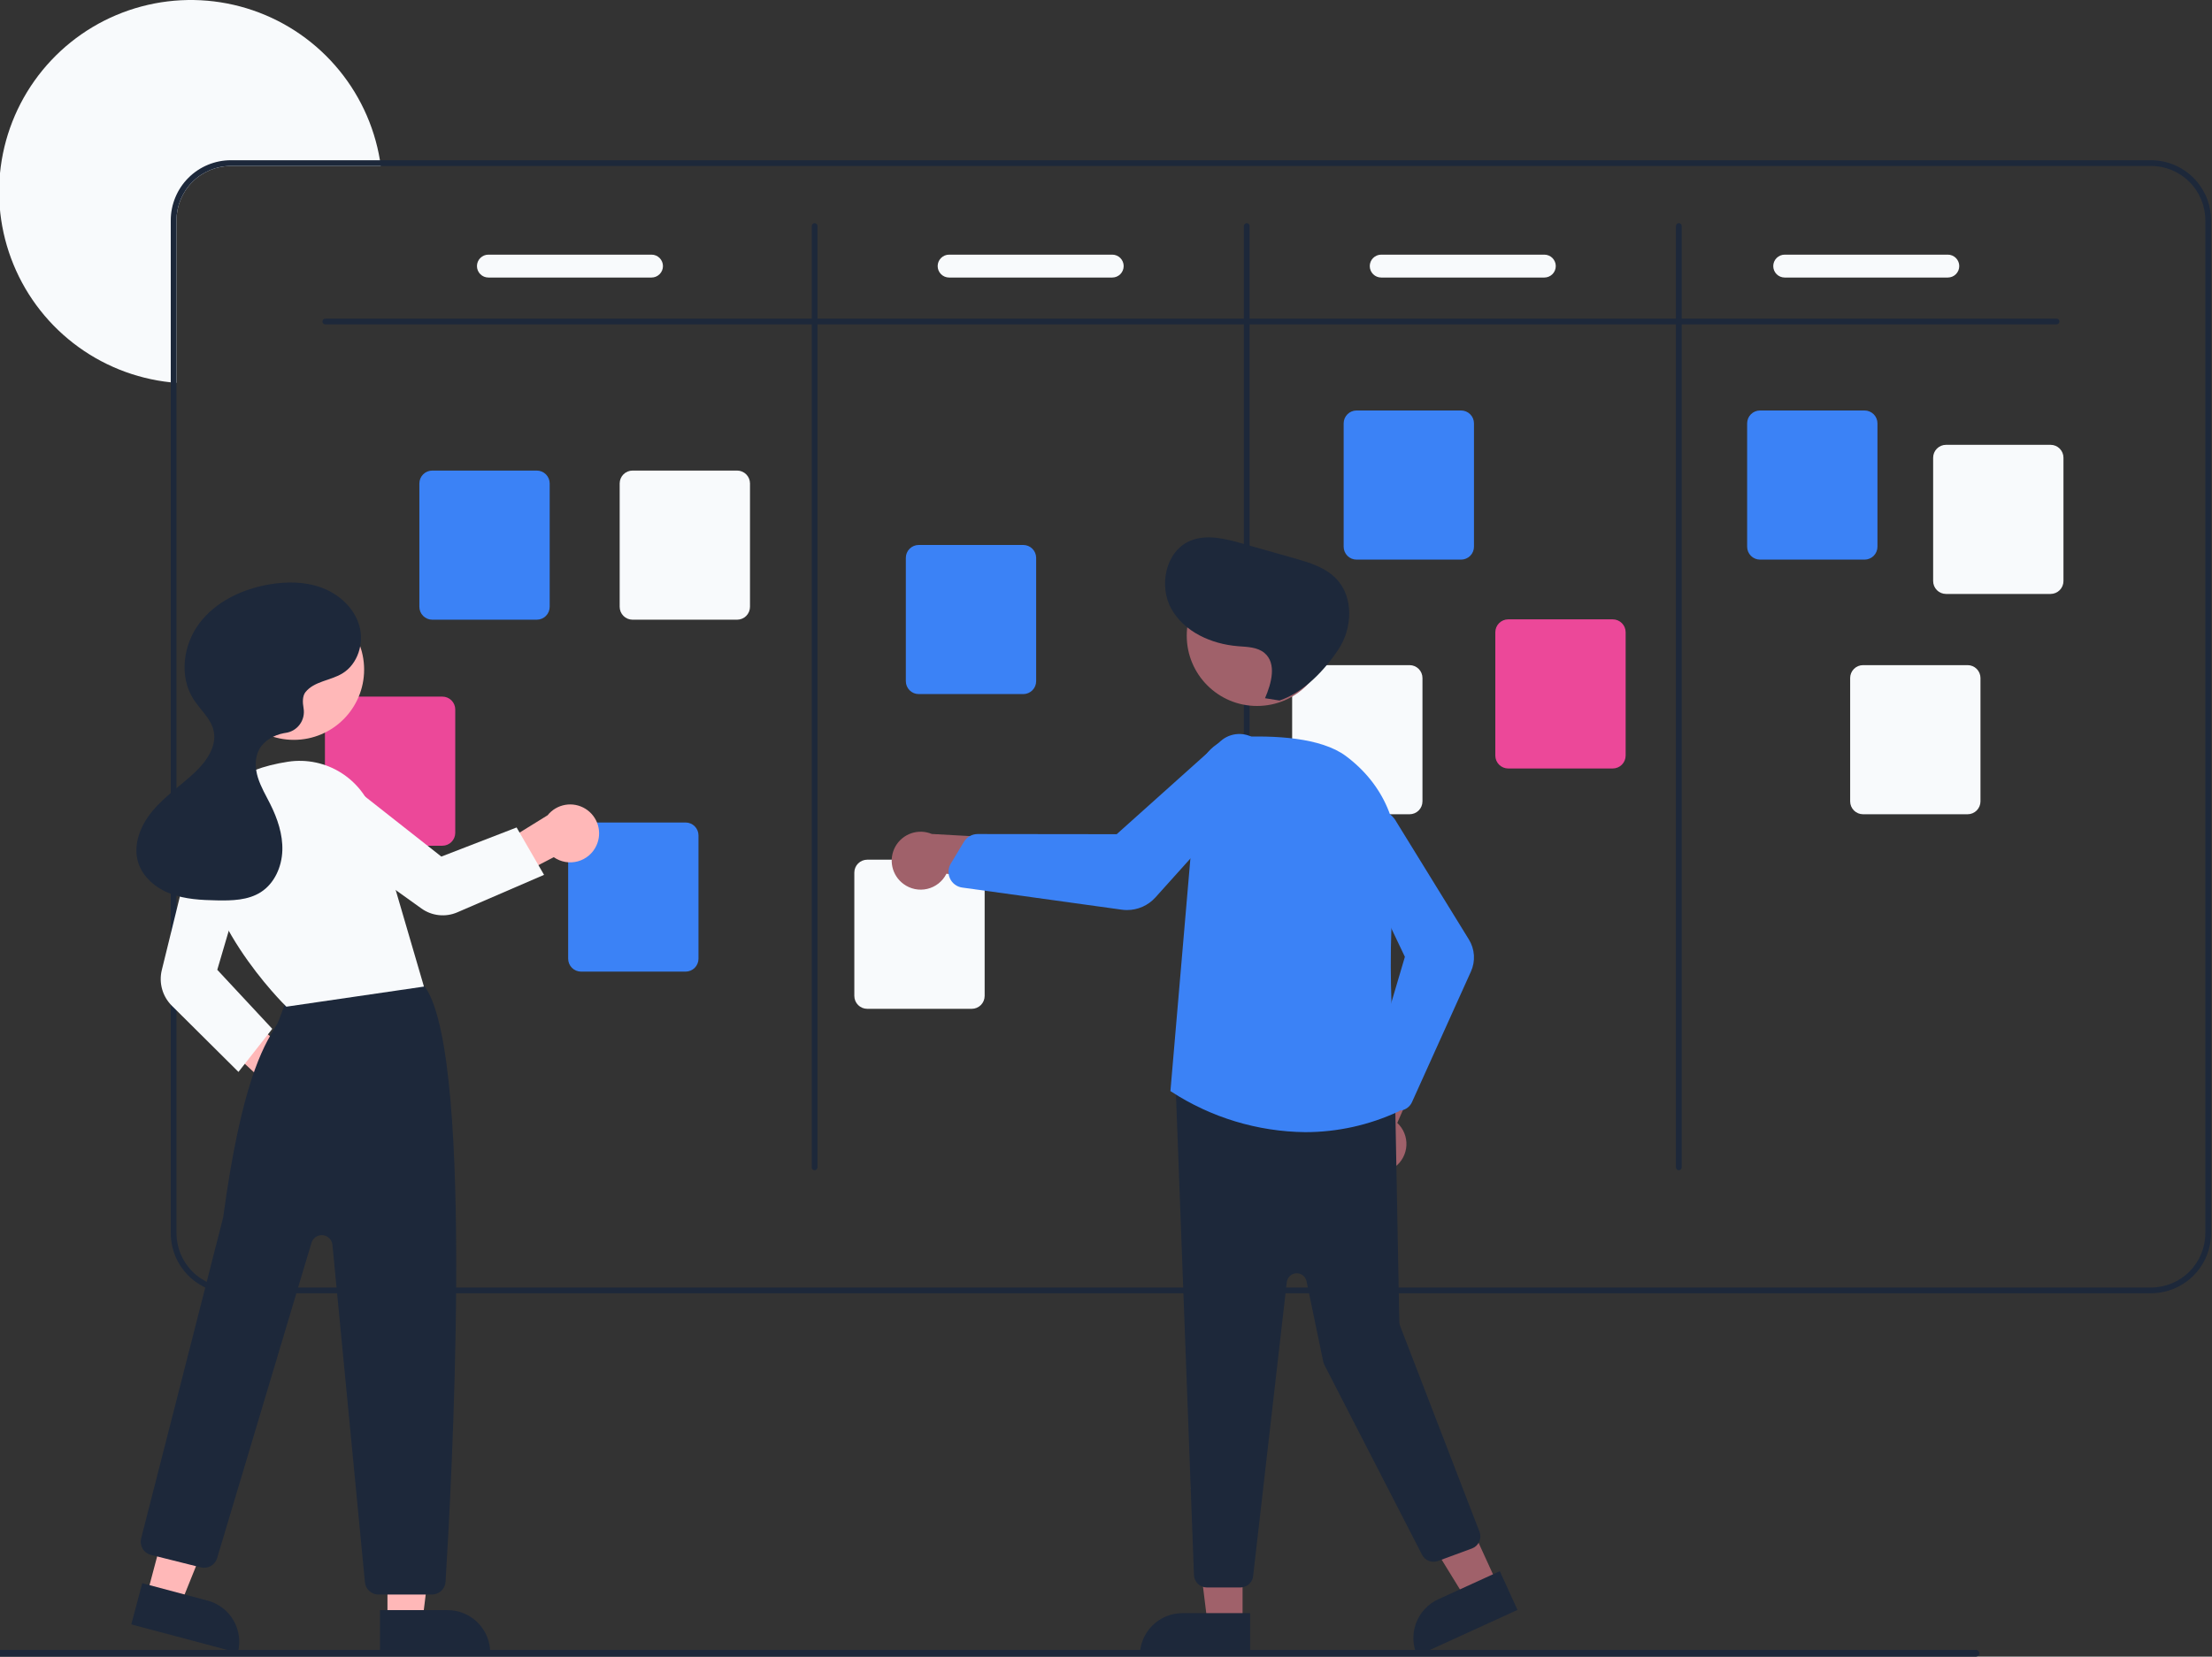<svg width="773" height="579" viewBox="0 0 773 579" fill="none" xmlns="http://www.w3.org/2000/svg">
<rect x="0" y="0" width="773" height="579" fill="#333333" stroke="none"/>
<g clip-path="url(#clip0_1_2)">
<path d="M133.076 58H80.676C75.639 58.005 70.808 60.008 67.246 63.57C63.684 67.132 61.681 71.962 61.676 77V133.81C61.006 133.77 60.336 133.71 59.676 133.63C47.262 132.324 35.46 127.576 25.6 119.921C15.74 112.266 8.215 102.009 3.872 90.306C-0.47 78.604 -1.457 65.92 1.023 53.687C3.504 41.453 9.352 30.156 17.909 21.068C26.467 11.98 37.393 5.464 49.455 2.254C61.518 -0.957 74.237 -0.733 86.18 2.899C98.122 6.53 108.813 13.426 117.046 22.809C125.279 32.191 130.727 43.687 132.776 56C132.886 56.66 132.986 57.33 133.076 58Z" fill="#F8FAFC"/>
<path d="M751.676 56H80.676C75.109 56.006 69.771 58.221 65.834 62.157C61.897 66.094 59.682 71.432 59.676 77V431C59.682 436.568 61.897 441.906 65.834 445.842C69.771 449.779 75.109 451.994 80.676 452H751.676C757.244 451.994 762.582 449.779 766.519 445.842C770.456 441.906 772.67 436.568 772.676 431V77C772.67 71.432 770.456 66.094 766.519 62.157C762.582 58.221 757.244 56.006 751.676 56ZM770.676 431C770.672 436.038 768.668 440.868 765.106 444.43C761.544 447.992 756.714 449.995 751.676 450H80.676C75.639 449.995 70.808 447.992 67.246 444.43C63.684 440.868 61.681 436.038 61.676 431V77C61.681 71.962 63.684 67.132 67.246 63.57C70.808 60.008 75.639 58.005 80.676 58H751.676C756.714 58.005 761.544 60.008 765.106 63.57C768.668 67.132 770.672 71.962 770.676 77V431Z" fill="#1D283A"/>
<path d="M718.676 113.37H113.676C113.411 113.37 113.157 113.264 112.969 113.077C112.782 112.889 112.676 112.635 112.676 112.37C112.676 112.104 112.782 111.85 112.969 111.663C113.157 111.475 113.411 111.37 113.676 111.37H718.676C718.941 111.37 719.196 111.475 719.383 111.663C719.571 111.85 719.676 112.104 719.676 112.37C719.676 112.635 719.571 112.889 719.383 113.077C719.196 113.264 718.941 113.37 718.676 113.37Z" fill="#1D283A"/>
<path d="M284.676 409C284.411 409 284.157 408.895 283.969 408.707C283.782 408.52 283.676 408.265 283.676 408V79C283.676 78.735 283.782 78.48 283.969 78.293C284.157 78.105 284.411 78 284.676 78C284.941 78 285.196 78.105 285.383 78.293C285.571 78.48 285.676 78.735 285.676 79V408C285.676 408.265 285.571 408.52 285.383 408.707C285.196 408.895 284.941 409 284.676 409Z" fill="#1D283A"/>
<path d="M435.676 409C435.411 409 435.157 408.895 434.969 408.707C434.782 408.52 434.676 408.265 434.676 408V79C434.676 78.735 434.782 78.48 434.969 78.293C435.157 78.105 435.411 78 435.676 78C435.941 78 436.196 78.105 436.383 78.293C436.571 78.48 436.676 78.735 436.676 79V408C436.676 408.265 436.571 408.52 436.383 408.707C436.196 408.895 435.941 409 435.676 409Z" fill="#1D283A"/>
<path d="M586.676 409C586.411 409 586.157 408.895 585.969 408.707C585.782 408.52 585.676 408.265 585.676 408V79C585.676 78.735 585.782 78.48 585.969 78.293C586.157 78.105 586.411 78 586.676 78C586.941 78 587.196 78.105 587.383 78.293C587.571 78.48 587.676 78.735 587.676 79V408C587.676 408.265 587.571 408.52 587.383 408.707C587.196 408.895 586.941 409 586.676 409Z" fill="#1D283A"/>
<path d="M187.592 216.587H151.052C149.859 216.586 148.715 216.112 147.871 215.268C147.028 214.424 146.553 213.28 146.552 212.087V168.968C146.553 167.775 147.028 166.631 147.871 165.787C148.715 164.944 149.859 164.469 151.052 164.468H187.592C188.785 164.469 189.929 164.944 190.772 165.787C191.616 166.631 192.091 167.775 192.092 168.968V212.087C192.091 213.28 191.616 214.424 190.772 215.268C189.929 216.112 188.785 216.586 187.592 216.587Z" fill="#3B82F6"/>
<path d="M239.592 339.587H203.052C201.859 339.586 200.715 339.112 199.871 338.268C199.028 337.424 198.553 336.28 198.552 335.087V291.968C198.553 290.775 199.028 289.631 199.871 288.787C200.715 287.944 201.859 287.469 203.052 287.468H239.592C240.785 287.469 241.929 287.944 242.772 288.787C243.616 289.631 244.091 290.775 244.092 291.968V335.087C244.091 336.28 243.616 337.424 242.772 338.268C241.929 339.112 240.785 339.586 239.592 339.587Z" fill="#3B82F6"/>
<path d="M357.592 242.587H321.052C319.859 242.586 318.715 242.112 317.872 241.268C317.028 240.424 316.553 239.28 316.552 238.087V194.968C316.553 193.775 317.028 192.631 317.872 191.787C318.715 190.944 319.859 190.469 321.052 190.468H357.592C358.785 190.469 359.929 190.944 360.773 191.787C361.616 192.631 362.091 193.775 362.092 194.968V238.087C362.091 239.28 361.616 240.424 360.773 241.268C359.929 242.112 358.785 242.586 357.592 242.587Z" fill="#3B82F6"/>
<path d="M510.592 195.587H474.052C472.859 195.586 471.715 195.112 470.872 194.268C470.028 193.424 469.553 192.28 469.552 191.087V147.968C469.553 146.775 470.028 145.631 470.872 144.787C471.715 143.944 472.859 143.469 474.052 143.468H510.592C511.785 143.469 512.929 143.944 513.773 144.787C514.616 145.631 515.091 146.775 515.092 147.968V191.087C515.091 192.28 514.616 193.424 513.773 194.268C512.929 195.112 511.785 195.586 510.592 195.587Z" fill="#3B82F6"/>
<path d="M651.592 195.587H615.052C613.859 195.586 612.715 195.112 611.872 194.268C611.028 193.424 610.553 192.28 610.552 191.087V147.968C610.553 146.775 611.028 145.631 611.872 144.787C612.715 143.944 613.859 143.469 615.052 143.468H651.592C652.785 143.469 653.929 143.944 654.773 144.787C655.616 145.631 656.091 146.775 656.092 147.968V191.087C656.091 192.28 655.616 193.424 654.773 194.268C653.929 195.112 652.785 195.586 651.592 195.587Z" fill="#3B82F6"/>
<path d="M716.592 207.587H680.052C678.859 207.586 677.715 207.112 676.872 206.268C676.028 205.424 675.553 204.28 675.552 203.087V159.968C675.553 158.775 676.028 157.631 676.872 156.787C677.715 155.944 678.859 155.469 680.052 155.468H716.592C717.785 155.469 718.929 155.944 719.773 156.787C720.616 157.631 721.091 158.775 721.092 159.968V203.087C721.091 204.28 720.616 205.424 719.773 206.268C718.929 207.112 717.785 207.586 716.592 207.587Z" fill="#F8FAFC"/>
<path d="M687.592 284.587H651.052C649.859 284.586 648.715 284.112 647.872 283.268C647.028 282.424 646.553 281.28 646.552 280.087V236.968C646.553 235.775 647.028 234.631 647.872 233.787C648.715 232.944 649.859 232.469 651.052 232.468H687.592C688.785 232.469 689.929 232.944 690.773 233.787C691.616 234.631 692.091 235.775 692.092 236.968V280.087C692.091 281.28 691.616 282.424 690.773 283.268C689.929 284.112 688.785 284.586 687.592 284.587Z" fill="#F8FAFC"/>
<path d="M563.592 268.587H527.052C525.859 268.586 524.715 268.112 523.872 267.268C523.028 266.424 522.553 265.28 522.552 264.087V220.968C522.553 219.775 523.028 218.631 523.872 217.787C524.715 216.944 525.859 216.469 527.052 216.468H563.592C564.785 216.469 565.929 216.944 566.773 217.787C567.616 218.631 568.091 219.775 568.092 220.968V264.087C568.091 265.28 567.616 266.424 566.773 267.268C565.929 268.112 564.785 268.586 563.592 268.587Z" fill="#EC4899"/>
<path d="M492.592 284.587H456.052C454.859 284.586 453.715 284.112 452.872 283.268C452.028 282.424 451.553 281.28 451.552 280.087V236.968C451.553 235.775 452.028 234.631 452.872 233.787C453.715 232.944 454.859 232.469 456.052 232.468H492.592C493.785 232.469 494.929 232.944 495.773 233.787C496.616 234.631 497.091 235.775 497.092 236.968V280.087C497.091 281.28 496.616 282.424 495.773 283.268C494.929 284.112 493.785 284.586 492.592 284.587Z" fill="#F8FAFC"/>
<path d="M339.592 352.587H303.052C301.859 352.586 300.715 352.112 299.872 351.268C299.028 350.424 298.553 349.28 298.552 348.087V304.968C298.553 303.775 299.028 302.631 299.872 301.787C300.715 300.944 301.859 300.469 303.052 300.468H339.592C340.785 300.469 341.929 300.944 342.773 301.787C343.616 302.631 344.091 303.775 344.092 304.968V348.087C344.091 349.28 343.616 350.424 342.773 351.268C341.929 352.112 340.785 352.586 339.592 352.587Z" fill="#F8FAFC"/>
<path d="M154.592 295.587H118.052C116.859 295.586 115.715 295.112 114.871 294.268C114.028 293.424 113.553 292.28 113.552 291.087V247.968C113.553 246.775 114.028 245.631 114.871 244.787C115.715 243.944 116.859 243.469 118.052 243.468H154.592C155.785 243.469 156.929 243.944 157.772 244.787C158.616 245.631 159.091 246.775 159.092 247.968V291.087C159.091 292.28 158.616 293.424 157.772 294.268C156.929 295.112 155.785 295.586 154.592 295.587Z" fill="#EC4899"/>
<path d="M257.592 216.587H221.052C219.859 216.586 218.715 216.112 217.871 215.268C217.028 214.424 216.553 213.28 216.552 212.087V168.968C216.553 167.775 217.028 166.631 217.871 165.787C218.715 164.944 219.859 164.469 221.052 164.468H257.592C258.785 164.469 259.929 164.944 260.772 165.787C261.616 166.631 262.091 167.775 262.092 168.968V212.087C262.091 213.28 261.616 214.424 260.772 215.268C259.929 216.112 258.785 216.586 257.592 216.587Z" fill="#F8FAFC"/>
<path d="M227.676 97H170.676C169.615 97 168.598 96.579 167.848 95.828C167.098 95.078 166.676 94.061 166.676 93C166.676 91.939 167.098 90.922 167.848 90.172C168.598 89.421 169.615 89 170.676 89H227.676C228.737 89 229.755 89.421 230.505 90.172C231.255 90.922 231.676 91.939 231.676 93C231.676 94.061 231.255 95.078 230.505 95.828C229.755 96.579 228.737 97 227.676 97Z" fill="#F8FAFC"/>
<path d="M388.676 97H331.676C330.615 97 329.598 96.579 328.848 95.828C328.098 95.078 327.676 94.061 327.676 93C327.676 91.939 328.098 90.922 328.848 90.172C329.598 89.421 330.615 89 331.676 89H388.676C389.737 89 390.755 89.421 391.505 90.172C392.255 90.922 392.676 91.939 392.676 93C392.676 94.061 392.255 95.078 391.505 95.828C390.755 96.579 389.737 97 388.676 97Z" fill="#F8FAFC"/>
<path d="M539.676 97H482.676C481.615 97 480.598 96.579 479.848 95.828C479.098 95.078 478.676 94.061 478.676 93C478.676 91.939 479.098 90.922 479.848 90.172C480.598 89.421 481.615 89 482.676 89H539.676C540.737 89 541.755 89.421 542.505 90.172C543.255 90.922 543.676 91.939 543.676 93C543.676 94.061 543.255 95.078 542.505 95.828C541.755 96.579 540.737 97 539.676 97Z" fill="#F8FAFC"/>
<path d="M680.676 97H623.676C622.615 97 621.598 96.579 620.848 95.828C620.098 95.078 619.676 94.061 619.676 93C619.676 91.939 620.098 90.922 620.848 90.172C621.598 89.421 622.615 89 623.676 89H680.676C681.737 89 682.755 89.421 683.505 90.172C684.255 90.922 684.676 91.939 684.676 93C684.676 94.061 684.255 95.078 683.505 95.828C682.755 96.579 681.737 97 680.676 97Z" fill="#F8FAFC"/>
<path d="M100.009 389.891C98.546 389.748 97.132 389.286 95.867 388.537C94.602 387.788 93.517 386.771 92.687 385.557C91.858 384.343 91.304 382.963 91.066 381.512C90.828 380.061 90.911 378.576 91.309 377.161L65.676 353.3L79.229 349.862L104.435 370.305C106.768 371.132 108.717 372.785 109.912 374.952C111.108 377.119 111.467 379.65 110.921 382.064C110.376 384.478 108.964 386.609 106.953 388.051C104.941 389.494 102.471 390.149 100.009 389.891Z" fill="#FFB8B8"/>
<path d="M135.404 566.253H147.664L153.496 518.965H135.402L135.404 566.253Z" fill="#FFB8B8"/>
<path d="M171.308 577.636L132.777 577.637L132.777 562.75L156.421 562.749C160.369 562.749 164.155 564.317 166.947 567.109C169.739 569.901 171.308 573.687 171.308 577.636Z" fill="#1D283A"/>
<path d="M51.345 557.401L63.193 560.555L80.994 516.359L63.509 511.705L51.345 557.401Z" fill="#FFB8B8"/>
<path d="M83.113 577.639L45.879 567.729L49.708 553.343L72.556 559.424C76.372 560.44 79.627 562.929 81.607 566.345C83.587 569.761 84.129 573.824 83.113 577.639Z" fill="#1D283A"/>
<path d="M150.961 557.3H132.254C131.072 557.304 129.932 556.866 129.057 556.071C128.182 555.277 127.637 554.183 127.528 553.007L116.171 435.075C116.088 434.21 115.707 433.401 115.093 432.786C114.479 432.171 113.67 431.789 112.805 431.704C111.94 431.62 111.073 431.838 110.351 432.323C109.63 432.808 109.099 433.528 108.85 434.36L75.877 544.56C75.528 545.731 74.74 546.722 73.678 547.327C72.617 547.932 71.362 548.103 70.177 547.806L52.774 543.454C52.166 543.302 51.595 543.032 51.092 542.658C50.59 542.285 50.166 541.816 49.846 541.278C49.526 540.74 49.315 540.144 49.225 539.524C49.136 538.905 49.171 538.273 49.326 537.667C49.611 536.557 77.737 426.639 77.983 425.509C84.355 378.541 91.98 365.955 96.076 359.194C96.415 358.635 96.726 358.12 97.007 357.634C97.358 357.025 99.519 350.989 100.89 347.069C101.068 346.432 101.377 345.838 101.796 345.325C102.215 344.813 102.736 344.393 103.325 344.092C120.536 335.29 140.673 341.383 146.435 343.46C147.39 343.796 148.21 344.433 148.773 345.275C166.057 371.347 157.575 522.767 155.699 552.856C155.621 554.06 155.088 555.189 154.208 556.014C153.328 556.839 152.167 557.299 150.961 557.3Z" fill="#1D283A"/>
<path d="M102.684 258.585C116.249 258.585 127.245 247.589 127.245 234.024C127.245 220.46 116.249 209.463 102.684 209.463C89.119 209.463 78.123 220.46 78.123 234.024C78.123 247.589 89.119 258.585 102.684 258.585Z" fill="#FFB8B8"/>
<path d="M100.082 351.838L99.905 351.667C99.574 351.347 66.85 319.287 71.085 289.643C72.896 276.963 83.155 268.861 100.752 266.212C107.217 265.252 113.812 266.657 119.323 270.17C124.835 273.683 128.893 279.067 130.752 285.333L148.152 344.817L100.082 351.838Z" fill="#F8FAFC"/>
<path d="M83.333 374.641L60.014 351.47C58.42 349.876 57.262 347.899 56.653 345.729C56.044 343.559 56.003 341.269 56.535 339.078L67.823 293.159C68.161 291.783 68.778 290.491 69.636 289.363C70.493 288.235 71.573 287.296 72.809 286.602C74.044 285.908 75.409 285.475 76.819 285.33C78.228 285.185 79.652 285.331 81.003 285.759C83.578 286.589 85.728 288.388 86.999 290.776C88.27 293.164 88.562 295.953 87.812 298.553L75.928 338.949L95.146 359.586L83.333 374.641Z" fill="#F8FAFC"/>
<path d="M208.404 295.562C207.788 296.897 206.886 298.08 205.763 299.028C204.64 299.977 203.322 300.667 201.903 301.052C200.484 301.436 198.998 301.504 197.55 301.252C196.101 300.999 194.726 300.432 193.521 299.591L162.391 315.726L163.767 302.02L191.364 284.941C192.912 283.009 195.114 281.713 197.554 281.297C199.994 280.88 202.501 281.374 204.602 282.683C206.702 283.992 208.25 286.026 208.95 288.4C209.651 290.774 209.457 293.322 208.404 295.562Z" fill="#FFB8B8"/>
<path d="M190.121 305.765L159.775 318.878C157.755 319.744 155.546 320.076 153.361 319.841C151.176 319.607 149.088 318.814 147.298 317.54L108.709 289.891C107.557 289.065 106.587 288.013 105.859 286.797C105.13 285.582 104.659 284.23 104.474 282.826C104.289 281.421 104.394 279.993 104.783 278.631C105.172 277.268 105.837 276 106.735 274.905C108.463 272.822 110.932 271.494 113.622 271.202C116.312 270.909 119.009 271.675 121.144 273.337L154.232 299.379L180.533 289.204L190.121 305.765Z" fill="#F8FAFC"/>
<path d="M106.756 241.895C109.786 238.098 115.447 237.894 119.609 235.39C125.061 232.109 127.315 224.779 125.558 218.664C123.801 212.549 118.62 207.783 112.679 205.503C106.739 203.224 100.13 203.196 93.863 204.298C84.533 205.938 75.347 210.293 69.657 217.867C63.966 225.441 62.518 236.533 67.675 244.479C70.046 248.132 73.705 251.146 74.651 255.396C75.893 260.976 71.979 266.357 67.787 270.242C63.01 274.669 57.53 278.376 53.345 283.365C49.16 288.355 46.369 295.171 48.279 301.397C49.879 306.614 54.535 310.457 59.64 312.381C64.746 314.306 70.306 314.584 75.761 314.691C81.059 314.794 86.685 314.666 91.147 311.809C95.924 308.752 98.475 302.951 98.664 297.282C98.852 291.614 96.958 286.06 94.419 280.988C92.906 277.965 91.146 275.035 90.141 271.808C89.135 268.58 88.961 264.917 90.571 261.945C92.264 258.82 95.689 256.936 99.175 256.251C99.357 256.215 99.548 256.183 99.749 256.155C100.741 256.026 101.697 255.698 102.558 255.189C103.42 254.681 104.169 254.002 104.761 253.196C105.353 252.39 105.775 251.471 106.003 250.497C106.23 249.523 106.257 248.512 106.082 247.527C105.685 245.313 105.719 243.193 106.756 241.895Z" fill="#1D283A"/>
<path d="M434.229 567.3H421.969L416.137 520.012L434.231 520.013L434.229 567.3Z" fill="#A0616A"/>
<path d="M413.212 563.797H436.856V578.684H398.325C398.325 576.729 398.71 574.793 399.458 572.987C400.206 571.181 401.303 569.539 402.685 568.157C404.068 566.775 405.709 565.678 407.515 564.93C409.321 564.182 411.257 563.797 413.212 563.797Z" fill="#1D283A"/>
<path d="M523.184 553.413L512.033 558.506L487.079 517.917L503.538 510.399L523.184 553.413Z" fill="#A0616A"/>
<path d="M502.612 558.958L524.118 549.135L530.303 562.676L495.256 578.685C494.443 576.906 493.989 574.985 493.919 573.032C493.85 571.078 494.165 569.13 494.848 567.298C495.531 565.466 496.568 563.787 497.901 562.356C499.233 560.925 500.834 559.771 502.612 558.958Z" fill="#1D283A"/>
<path d="M487.482 407.857C488.656 406.973 489.623 405.842 490.313 404.544C491.003 403.246 491.401 401.813 491.477 400.345C491.553 398.877 491.307 397.41 490.755 396.047C490.203 394.685 489.359 393.46 488.283 392.458L502.694 359.759L484.386 362.861L473.507 393.438C471.945 395.358 471.142 397.784 471.249 400.257C471.357 402.73 472.367 405.077 474.09 406.855C475.812 408.632 478.127 409.716 480.595 409.9C483.063 410.085 485.514 409.358 487.482 407.857Z" fill="#A0616A"/>
<path d="M433.448 554.831H421.736C420.6 554.827 419.507 554.396 418.675 553.622C417.843 552.849 417.334 551.79 417.247 550.658L410.86 380.099C410.813 379.445 410.909 378.789 411.141 378.177C411.374 377.564 411.737 377.009 412.206 376.552C412.675 376.094 413.239 375.745 413.857 375.527C414.475 375.31 415.133 375.231 415.786 375.294L483.521 382.488C484.618 382.595 485.638 383.102 486.387 383.912C487.136 384.722 487.562 385.778 487.583 386.881L489.002 462.117C489.01 462.525 489.089 462.929 489.236 463.31L517.021 535.363C517.236 535.919 517.338 536.513 517.321 537.109C517.304 537.706 517.168 538.293 516.922 538.836C516.677 539.38 516.325 539.869 515.888 540.275C515.451 540.682 514.938 540.997 514.378 541.203L502.51 545.576C501.479 545.956 500.345 545.946 499.321 545.547C498.298 545.148 497.455 544.389 496.952 543.412L462.82 477.043C462.634 476.682 462.498 476.298 462.416 475.901L456.585 447.807C456.416 446.992 455.962 446.265 455.305 445.754C454.648 445.244 453.831 444.984 453 445.022C452.168 445.06 451.378 445.392 450.77 445.96C450.162 446.527 449.776 447.293 449.681 448.119L437.918 550.843C437.793 551.941 437.268 552.954 436.443 553.69C435.619 554.425 434.552 554.832 433.448 554.831Z" fill="#1D283A"/>
<path d="M439.279 246.739C452.844 246.739 463.84 235.743 463.84 222.178C463.84 208.613 452.844 197.617 439.279 197.617C425.715 197.617 414.718 208.613 414.718 222.178C414.718 235.743 425.715 246.739 439.279 246.739Z" fill="#A0616A"/>
<path d="M456.123 395.694C439.467 395.511 423.208 390.586 409.25 381.496L409.011 381.331L409.036 381.042L418.431 271.626C418.755 267.913 420.412 264.444 423.095 261.859C425.779 259.274 429.308 257.748 433.03 257.564C445.206 257.004 461.561 257.71 470.316 264.231C483.546 274.085 489.923 288.924 487.811 304.943C483.431 338.162 488.393 382.972 488.973 387.972L489.015 388.333L488.686 388.484C478.486 393.229 467.373 395.69 456.123 395.694Z" fill="#3B82F6"/>
<path d="M488.86 388.158C488.168 388.156 487.483 388.012 486.849 387.733C486.216 387.453 485.647 387.046 485.179 386.536L479.807 380.674C479.226 380.037 478.819 379.262 478.625 378.422C478.431 377.582 478.456 376.707 478.697 375.879L490.948 334.416L472.308 295.272C471.438 293.44 471.225 291.364 471.705 289.393C472.128 287.662 473.065 286.101 474.393 284.915C475.722 283.728 477.379 282.972 479.145 282.747C480.912 282.521 482.706 282.836 484.29 283.65C485.874 284.465 487.173 285.74 488.018 287.309L513.312 328.351C514.34 330.016 514.943 331.907 515.069 333.86C515.194 335.812 514.838 337.766 514.033 339.549L493.423 385.214C493.083 385.969 492.561 386.627 491.904 387.13C491.246 387.633 490.474 387.964 489.656 388.094C489.393 388.136 489.127 388.157 488.86 388.158Z" fill="#3B82F6"/>
<path d="M315.738 308.953C316.917 309.83 318.275 310.438 319.715 310.734C321.155 311.03 322.642 311.006 324.072 310.665C325.502 310.324 326.84 309.674 327.991 308.76C329.143 307.846 330.08 306.69 330.736 305.375L366.174 309.971L358.03 293.283L325.626 291.477C323.343 290.52 320.789 290.434 318.447 291.235C316.105 292.036 314.139 293.668 312.92 295.823C311.701 297.977 311.315 300.503 311.834 302.923C312.353 305.343 313.742 307.488 315.738 308.953Z" fill="#A0616A"/>
<path d="M393.849 318.067C393.232 318.067 392.616 318.024 392.005 317.939L336.254 310.207C335.343 310.082 334.477 309.732 333.735 309.189C332.993 308.646 332.398 307.926 332.003 307.096C331.875 306.828 331.769 306.551 331.685 306.267C331.469 305.528 331.409 304.753 331.508 303.991C331.607 303.228 331.863 302.494 332.26 301.835L336.873 294.186C337.37 293.369 338.068 292.692 338.9 292.222C339.733 291.752 340.673 291.503 341.629 291.5H341.637L390.233 291.556L426.527 259.039C428.215 257.529 430.372 256.647 432.634 256.539C434.62 256.447 436.588 256.959 438.277 258.008C439.966 259.057 441.298 260.593 442.096 262.414C442.895 264.235 443.122 266.256 442.749 268.209C442.376 270.162 441.42 271.956 440.006 273.355L403.791 313.633C402.538 315.028 401.005 316.144 399.292 316.908C397.579 317.672 395.725 318.067 393.849 318.067Z" fill="#3B82F6"/>
<path d="M442.072 244.028C444.316 238.833 446.215 231.915 441.91 228.243C439.413 226.113 435.817 226.108 432.545 225.843C423.328 225.096 413.839 220.855 409.334 212.78C404.829 204.704 407.345 192.695 415.844 189.052C421.574 186.596 428.142 188.269 434.139 189.969L452.145 195.075C457.495 196.592 463.112 198.265 466.964 202.277C473.106 208.674 472.647 219.488 467.768 226.895C462.889 234.301 455.542 242.025 447.131 244.837L442.072 244.028Z" fill="#1D283A"/>
<path d="M690.485 579.01H-47.809C-47.966 579.01 -48.121 578.98 -48.266 578.92C-48.411 578.86 -48.542 578.773 -48.653 578.662C-48.764 578.551 -48.852 578.42 -48.912 578.275C-48.972 578.131 -49.003 577.976 -49.003 577.819C-49.003 577.662 -48.972 577.507 -48.912 577.362C-48.852 577.218 -48.764 577.086 -48.653 576.976C-48.542 576.865 -48.411 576.777 -48.266 576.718C-48.121 576.658 -47.966 576.628 -47.809 576.628H690.485C690.641 576.628 690.797 576.658 690.941 576.718C691.086 576.777 691.218 576.865 691.329 576.976C691.44 577.086 691.528 577.218 691.588 577.362C691.648 577.507 691.679 577.662 691.679 577.819C691.679 577.976 691.648 578.131 691.588 578.275C691.528 578.42 691.44 578.551 691.329 578.662C691.218 578.773 691.086 578.86 690.941 578.92C690.797 578.98 690.641 579.01 690.485 579.01Z" fill="#1D283A"/>
</g>
<defs>
<clipPath id="clip0_1_2">
<rect width="821.676" height="579.01" fill="white" transform="translate(-49)"/>
</clipPath>
</defs>
</svg>
